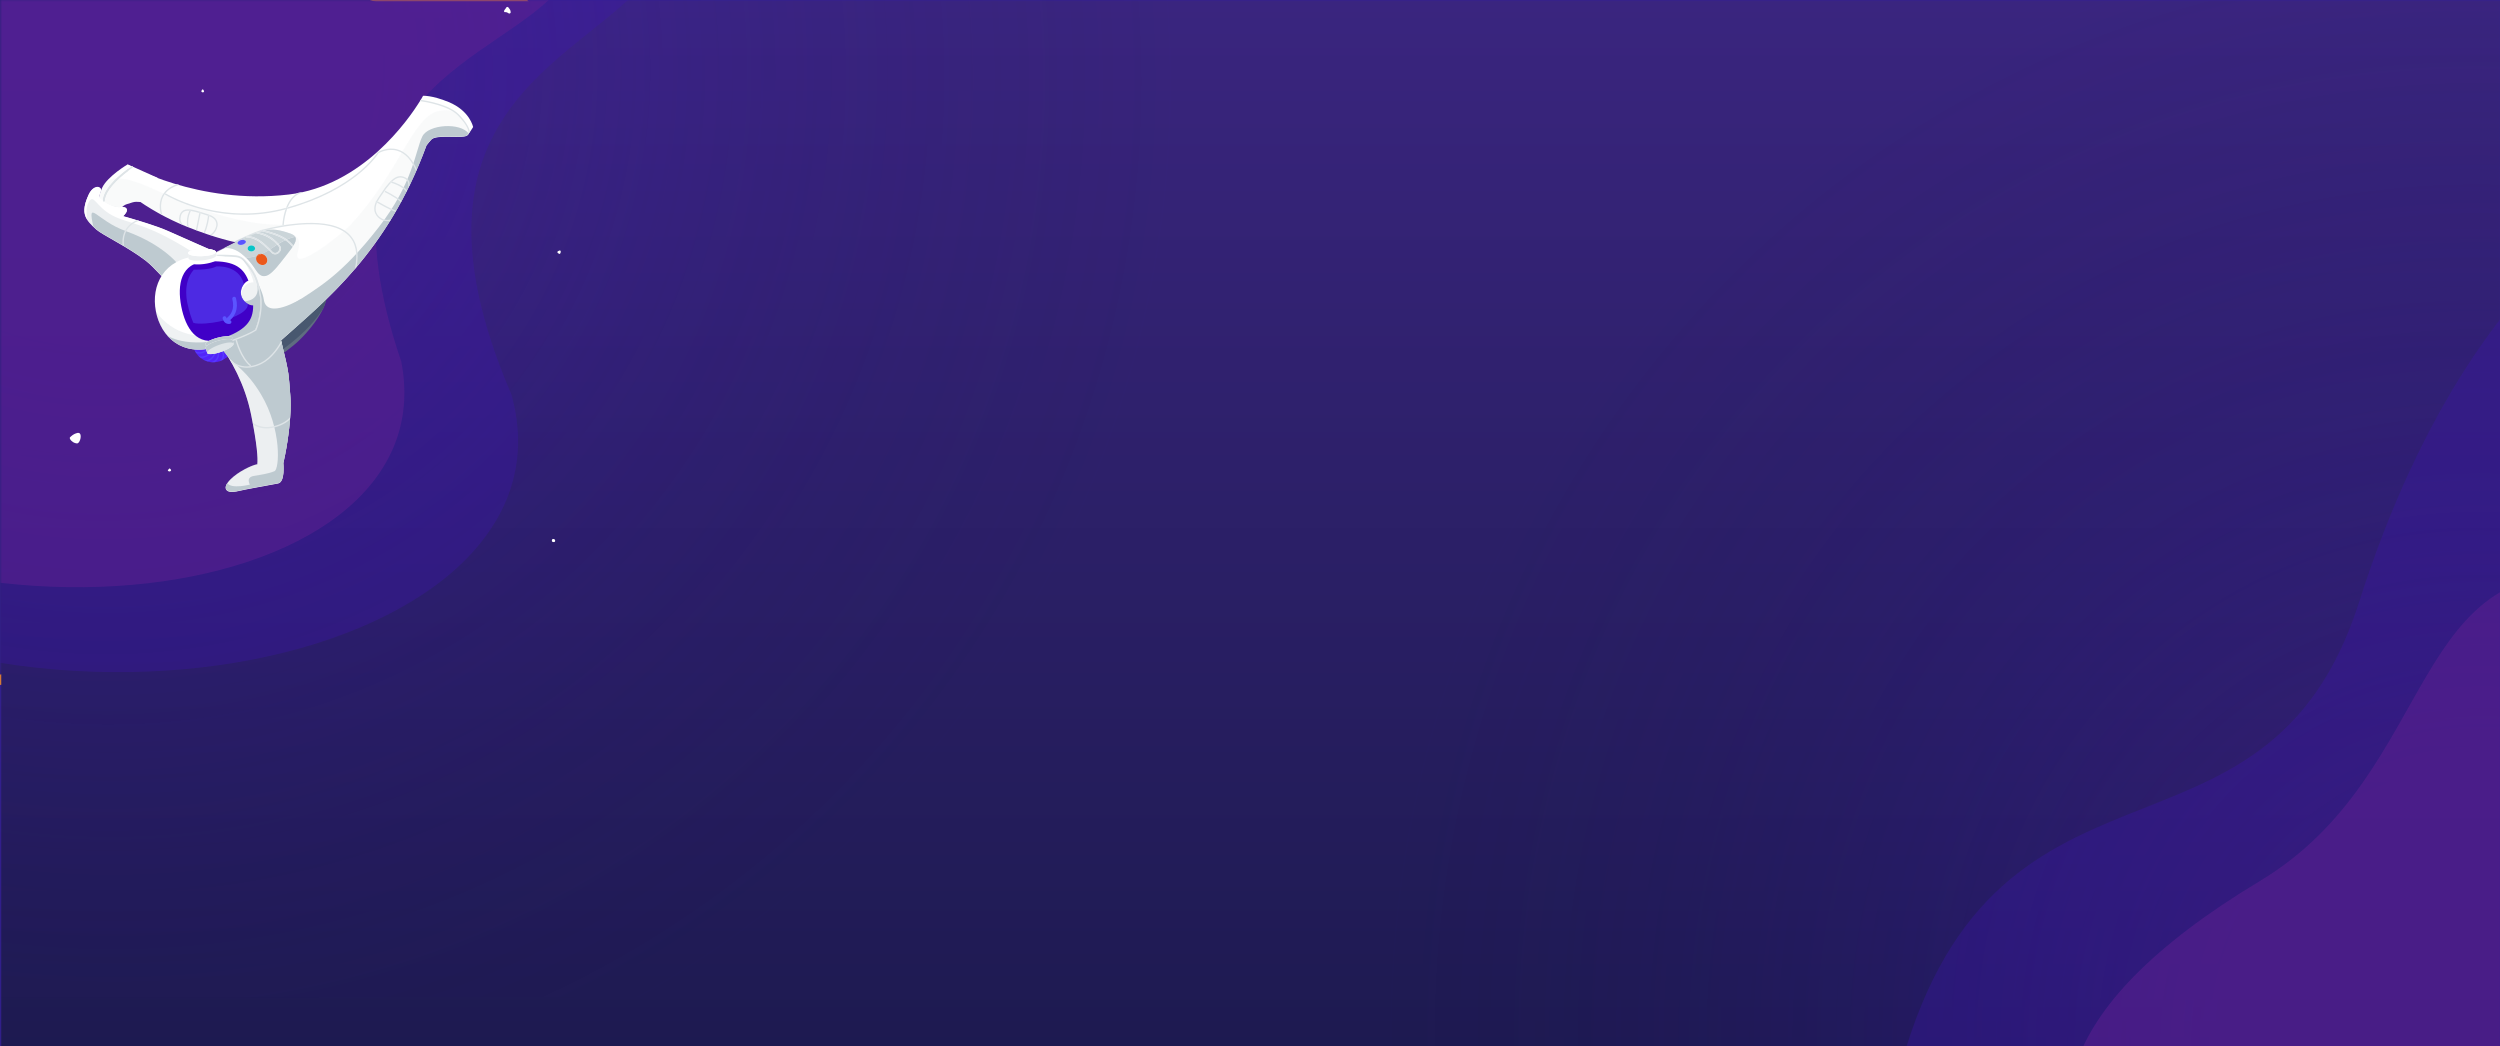 <svg width="1792" height="750" viewBox="0 0 1792 750" fill="none" xmlns="http://www.w3.org/2000/svg">
<rect x="0" y="0" width="1792" height="750" fill="#808080" stroke="none"/>
<g clip-path="url(#clip0_6278_168380)">
<rect width="1792" height="750" fill="#342092"/>
<path d="M-298.255 171.597C-326.821 337.051 -169.572 515.2 21.683 488.864C316.312 448.222 524.299 52.885 336.41 -29.548C114.209 -93.222 188.196 -227.338 165.289 -303.66C141.442 -383.125 9.384 -376.006 -50.358 -200.805C-110.099 -25.603 -269.601 5.665 -298.255 171.597Z" fill="#F68B2A"/>
<path d="M-302.35 191.565C-328.731 344.363 -183.51 508.884 -6.886 484.563C265.204 447.03 457.281 81.934 283.766 5.808C78.562 -52.996 146.889 -176.852 125.735 -247.335C103.712 -320.722 -18.244 -314.147 -73.415 -152.348C-128.587 9.451 -275.888 38.327 -302.35 191.565Z" fill="#30207D"/>
<mask id="mask0_6278_168380" style="mask-type:alpha" maskUnits="userSpaceOnUse" x="0" y="0" width="1793" height="757">
<path d="M1792.5 756.092L0.5 756.092L0.5 0.207L1792.5 0.208L1792.5 756.092Z" fill="url(#paint0_linear_6278_168380)"/>
</mask>
<g mask="url(#mask0_6278_168380)">
<path d="M1792.5 756.092L0.5 756.092L0.5 0.207L1792.5 0.207L1792.5 756.092Z" fill="url(#paint1_linear_6278_168380)"/>
<path opacity="0.5" d="M926.499 -15.651L-2.501 -15.651L-2.501 714.994L926.499 714.994L926.499 -15.651Z" fill="url(#paint2_radial_6278_168380)"/>
<path opacity="0.5" d="M993.001 767.652L1800 767.652L1800 0.207L993.001 0.207L993.001 767.652Z" fill="url(#paint3_radial_6278_168380)"/>
<path opacity="0.3" d="M1359.5 775.242C1314.2 955.82 1477.16 1197.25 1691.11 1184.14C2020.69 1163.86 2237.53 694.517 2082.41 637.193C1841.63 548.173 1986.56 259.56 1967.5 173.241C1947.66 83.366 1778.3 157.06 1691.11 431.242C1623.77 642.981 1425.47 512.238 1359.5 775.242Z" fill="#3D17AD"/>
<path d="M1619.88 631.519C1750.1 553.271 1724.48 390.248 1871.19 413.654C2034.75 439.75 2125.8 556.295 2087.35 727.79C2050.37 892.68 1900.99 948.066 1757.82 953.641C1607.42 959.553 1307.5 819.241 1619.88 631.519Z" fill="#612193" fill-opacity="0.5"/>
<path opacity="0.3" d="M-190.519 -81.546C-336.756 0.952 -375.324 235.424 -233.979 366.929C-16.182 569.469 421.598 480.592 366.642 282.913C275.456 70.515 426.139 43.02 470.777 -22.988C517.256 -91.713 428.233 -189.512 254.731 -125.001C81.229 -60.489 -43.857 -164.278 -190.519 -81.546Z" fill="#3D17AD"/>
<path opacity="0.5" d="M-191.454 -109.819C-329.63 -45.328 -380.924 164.29 -262.12 293.236C-79.049 491.84 323.561 441.93 287.602 259.097C219.864 60.406 358.225 46.031 403.253 -10.621C450.138 -69.606 376.357 -164.378 214.749 -118.078C53.141 -71.778 -52.877 -174.491 -191.454 -109.819Z" fill="#612193"/>
</g>
<path d="M99.403 180.109C99.403 180.211 99.403 180.21 99.403 180.21L99.809 180.92V180.92C100.107 181.218 100.35 181.406 100.738 181.566C101.057 181.697 101.392 181.732 101.736 181.732V181.732V181.732C101.871 181.732 102.006 181.723 102.138 181.692C102.69 181.561 103.476 181.227 103.843 180.589C103.943 180.414 103.968 180.209 103.968 180.008V180.008C103.968 179.534 103.702 178.972 103.42 178.57C103.38 178.514 103.346 178.454 103.305 178.398C103.269 178.349 103.227 178.307 103.185 178.27C103.041 178.143 102.886 178.013 102.75 177.877V177.877C102.548 177.675 102.243 177.269 101.939 177.269C101.782 177.269 101.625 177.323 101.482 177.417C101.2 177.603 101.062 177.943 100.823 178.182V178.182C100.722 178.283 100.62 178.385 100.62 178.486V178.486C100.62 178.587 100.489 178.641 100.42 178.714C100.327 178.813 100.233 178.862 100.14 178.9C99.99 178.961 99.863 179.064 99.761 179.191C99.585 179.411 99.403 179.639 99.403 180.109Z" fill="white"/>
<path d="M144.336 65.395C144.336 65.598 144.437 65.801 144.539 65.902C144.742 66.105 145.046 66.207 145.35 66.207C145.452 66.207 145.452 66.207 145.553 66.207V66.207C145.62 66.207 145.686 66.192 145.745 66.16C145.958 66.048 146.263 65.848 146.263 65.497V65.395C146.263 65.285 146.204 65.146 146.133 65.009C146.022 64.792 145.928 64.553 145.756 64.381V64.381L145.654 64.279C145.63 64.254 145.611 64.236 145.595 64.22C145.503 64.128 145.379 64.076 145.249 64.076V64.076H145.147V64.076C145.082 64.076 145.02 64.102 144.974 64.148L144.944 64.178C144.843 64.279 144.742 64.482 144.64 64.685C144.539 64.888 144.336 65.091 144.336 65.395Z" fill="white"/>
<path d="M50.207 314.697C50.209 314.702 50.211 314.701 50.211 314.707V314.707C50.211 314.737 50.248 314.74 50.268 314.763C50.307 314.806 50.312 314.825 50.312 314.881C50.313 314.898 50.318 314.915 50.327 314.929C50.53 315.231 50.827 315.625 51.124 315.922C51.834 316.632 52.848 317.342 54.065 317.646C54.288 317.72 54.511 317.74 54.734 317.785C54.898 317.818 55.025 317.849 55.191 317.849V317.849C55.294 317.849 55.435 317.841 55.532 317.81C56.42 317.524 57.138 316.307 57.541 314.881C57.593 314.697 57.615 314.506 57.674 314.325V314.325C57.722 314.178 57.733 314.02 57.759 313.868C57.918 312.931 57.897 312.014 57.615 311.357C57.539 311.128 57.404 310.898 57.256 310.756C57.168 310.671 57.065 310.6 56.956 310.546V310.546C56.847 310.492 56.75 310.413 56.635 310.373C56.261 310.244 55.823 310.255 55.384 310.343C54.877 310.444 54.37 310.647 53.862 310.85C53.558 310.952 53.254 311.154 53.051 311.256C52.848 311.357 52.645 311.459 52.544 311.56V311.56C52.371 311.733 52.13 311.821 51.927 311.956C51.559 312.201 51.251 312.468 50.984 312.721C50.736 312.957 50.448 313.155 50.229 313.419C49.945 313.762 49.911 314.174 50.207 314.697Z" fill="white"/>
<path d="M361.29 8.189C361.29 8.29 361.29 8.29 361.29 8.29L361.696 8.696V8.696C362.101 8.696 363.014 8.595 363.826 9.102C363.99 9.184 364.153 9.266 364.317 9.401C364.395 9.465 364.531 9.521 364.61 9.585V9.585C364.648 9.615 364.66 9.619 364.706 9.636C365.307 9.858 365.825 9.571 366.005 9.095C366.052 8.968 366.057 8.831 366.057 8.696V8.696C366.057 8.348 365.983 8.075 365.897 7.749C365.868 7.637 365.825 7.529 365.785 7.421C365.767 7.371 365.753 7.326 365.736 7.278C365.689 7.14 365.659 7.005 365.566 6.893V6.893C365.501 6.815 365.426 6.723 365.378 6.634C365.161 6.238 364.808 5.722 364.536 5.45C364.271 5.186 364.083 5.074 363.838 4.983C363.763 4.955 363.699 4.941 363.619 4.945V4.945C363.422 4.957 363.202 5.063 363.061 5.201C363.046 5.216 363.03 5.232 363.014 5.247V5.247C362.841 5.42 362.743 5.654 362.608 5.858C362.563 5.924 362.519 5.991 362.476 6.056C362.028 6.727 361.31 7.321 361.291 8.128C361.29 8.148 361.29 8.168 361.29 8.189Z" fill="white"/>
<path d="M397.908 387.332C397.907 387.328 397.906 387.32 397.906 387.316V387.316C397.906 387.279 397.862 387.226 397.851 387.191C397.801 387.043 397.783 386.909 397.712 386.829C397.706 386.822 397.701 386.816 397.696 386.809C397.542 386.586 397.276 386.474 396.983 386.39C396.789 386.334 396.587 386.312 396.385 386.312V386.312V386.312C396.317 386.312 396.249 386.318 396.187 386.344C395.875 386.469 395.699 386.79 395.6 387.128C395.581 387.192 395.573 387.259 395.573 387.327V387.327C395.573 387.497 395.573 387.738 395.633 387.931C395.655 388.002 395.668 388.082 395.711 388.143C395.721 388.159 395.734 388.173 395.748 388.186C395.817 388.247 395.914 388.276 395.979 388.341V388.341C395.991 388.353 396.005 388.364 396.02 388.373C396.237 388.515 396.531 388.544 396.79 388.544V388.544C396.892 388.544 396.993 388.544 396.993 388.544C396.993 388.544 396.993 388.544 396.993 388.544C397.095 388.544 397.095 388.544 397.196 388.544V388.544C397.263 388.544 397.329 388.529 397.388 388.498C397.448 388.468 397.507 388.438 397.561 388.408C397.732 388.313 397.842 388.145 397.893 387.956C397.949 387.748 397.976 387.54 397.908 387.332Z" fill="white"/>
<path d="M399.529 180.92C399.631 180.92 399.631 180.92 399.529 180.92C399.631 180.92 399.631 180.92 399.529 180.92C399.631 181.123 399.732 181.225 399.833 181.326C400.017 181.51 400.368 181.778 400.659 181.901C400.716 181.926 400.778 181.932 400.84 181.938C400.891 181.942 400.943 181.955 400.994 181.99C401.033 182.016 401.077 182.036 401.123 182.036V182.036C401.142 182.036 401.161 182.033 401.179 182.026C401.459 181.917 401.734 181.554 401.845 181.097C401.857 181.047 401.862 180.99 401.862 180.939V180.939C401.862 180.856 401.877 180.779 401.896 180.698C401.933 180.538 401.946 180.363 401.934 180.209C401.918 180.004 401.865 179.704 401.659 179.703V179.703C401.659 179.703 401.659 179.703 401.659 179.703V179.703C401.556 179.703 401.517 179.551 401.416 179.532C401.362 179.522 401.3 179.524 401.234 179.537C401.108 179.563 400.979 179.591 400.859 179.637C400.834 179.647 400.81 179.658 400.786 179.671C400.624 179.754 400.462 179.854 400.286 179.9C400.27 179.904 400.255 179.906 400.239 179.906C400.138 179.906 400.138 180.007 400.036 180.008C400.036 180.008 400.036 180.008 400.036 180.008C400.035 180.008 400.024 180.008 400.009 180.012C399.93 180.032 399.888 180.131 399.82 180.176C399.799 180.19 399.779 180.205 399.758 180.22C399.627 180.317 399.477 180.765 399.529 180.92V180.92Z" fill="white"/>
<path d="M120.298 337.12C120.298 337.323 120.399 337.424 120.501 337.526C120.644 337.669 120.736 337.761 120.921 337.839C121.107 337.917 121.313 337.931 121.515 337.931V337.931H121.616C121.896 337.931 122.434 337.674 122.597 337.317C122.625 337.255 122.631 337.187 122.631 337.12V337.12C122.631 336.937 122.594 336.754 122.521 336.615C122.432 336.447 122.258 336.341 122.124 336.207V336.207L122.022 336.105C121.921 336.004 121.819 335.801 121.616 335.801C121.414 335.801 121.312 335.903 121.211 336.004C121.141 336.074 121.119 336.096 121.112 336.135C121.105 336.181 121.091 336.225 121.059 336.258V336.258C121.026 336.29 121.013 336.339 120.985 336.375C120.983 336.378 120.981 336.38 120.979 336.382C120.944 336.419 120.887 336.432 120.844 336.461C120.764 336.515 120.683 336.532 120.602 336.613C120.501 336.714 120.298 336.815 120.298 337.12Z" fill="white"/>
</g>
<path d="M307.536 78.29C308.97 75.971 309.697 74.619 309.697 74.619L307.536 78.29Z" stroke="#DEE4E7" stroke-width="1.3" stroke-miterlimit="10"/>
<path d="M146.859 204.581C140.829 210.603 151.099 212.134 145.791 229.119C143.231 237.31 159.56 250.816 164.52 254.269C183.526 267.431 197.3 258.206 210.111 247.805C221.785 238.323 236.166 219.106 233.562 210.967C229.597 198.614 247.186 189.472 242.538 183.108C240.514 180.346 237.558 178.412 234.217 177.662C230.877 176.912 227.378 177.398 224.368 179.03L148.057 206.69C146.853 207.34 148.611 220.218 147.639 221.182L146.859 204.581Z" fill="#5F6D80"/>
<path d="M189.178 250.178C189.178 250.178 206.719 243.857 220.335 224.943C231.981 208.722 224.028 189.599 224.028 189.599L229.308 183.675C233.974 189.789 236.65 197.188 236.976 204.873C235.683 206.721 233.919 209.469 233.919 209.469C235.286 213.798 231.59 221.29 231.59 221.29C226.722 228.549 220.129 237.545 202.968 250.257C192.806 257.779 189.178 250.178 189.178 250.178Z" fill="#48586F"/>
<path d="M141.301 239.561C143.916 238.328 148.371 237.737 148.541 240.563C148.609 243.576 149.622 246.49 151.438 248.895C151.77 249.303 152.19 249.63 152.666 249.853C153.143 250.076 153.663 250.19 154.189 250.184C154.715 250.179 155.233 250.055 155.704 249.822C156.175 249.589 156.588 249.253 156.912 248.838C161.104 243.481 164.942 240.933 165.891 240.409C166.865 240.15 167.9 240.235 168.819 240.651C169.738 241.066 170.485 241.785 170.935 242.688C172.619 245.791 170.965 247.942 170.965 247.942L171.114 247.867C168.603 249.45 166.412 251.491 164.656 253.885C163.218 255.733 161.367 257.219 159.252 258.224C157.137 259.229 154.816 259.726 152.475 259.674C144.97 259.514 138.681 253.629 137.767 245.025C137.599 243.581 136.559 241.808 141.301 239.561Z" fill="#5324FA"/>
<path opacity="0.49" d="M169.516 245.897C169.284 245.197 168.967 244.527 168.574 243.903C167.476 242.234 166.098 241.325 164.599 241.248C164.087 241.618 163.457 242.096 162.747 242.691C165.361 241.412 167.079 243.483 167.702 244.459C168.876 246.284 169.238 248.654 168.596 249.725C169.104 249.294 169.55 248.944 169.951 248.688C169.99 247.739 169.842 246.79 169.516 245.897Z" fill="#5B55FF"/>
<path opacity="0.49" d="M165.358 246.455C164.846 245.77 164.176 245.219 163.404 244.852C162.632 244.484 161.782 244.31 160.928 244.346C160.542 244.723 160.152 245.116 159.744 245.544L159.756 245.604C160.61 245.306 161.538 245.291 162.402 245.562C163.266 245.833 164.019 246.375 164.551 247.107C166.04 248.958 166.365 251.459 165.725 252.537C166.184 252.014 166.628 251.533 167.059 251.108C167.05 250.369 166.925 249.635 166.688 248.934C166.394 248.036 165.943 247.197 165.358 246.455V246.455Z" fill="#5B55FF"/>
<path opacity="0.49" d="M162.802 249.37C162.351 248.642 161.734 248.03 161.002 247.585C160.27 247.139 159.443 246.873 158.588 246.807C158.264 247.18 157.957 247.566 157.593 247.977C159.098 247.517 160.759 248.278 161.951 249.953C162.671 250.923 163.051 252.104 163.033 253.312C163.015 254.521 162.6 255.689 161.851 256.638C162.584 256.085 163.263 255.466 163.881 254.788C164.156 253.591 164.093 252.342 163.701 251.178C163.486 250.537 163.184 249.928 162.802 249.37V249.37Z" fill="#5B55FF"/>
<path opacity="0.49" d="M160.281 252.588C160.039 251.747 159.621 250.967 159.053 250.3C158.486 249.633 157.783 249.095 156.991 248.722L156.891 248.85C156.671 249.13 156.409 249.375 156.113 249.574C157.376 249.635 158.886 251.31 159.416 253.298C159.751 254.372 159.707 255.528 159.291 256.573C158.875 257.618 158.112 258.487 157.13 259.036C158.019 258.771 158.881 258.421 159.703 257.99C160.177 257.266 160.487 256.446 160.609 255.589C160.732 254.731 160.665 253.858 160.413 253.029L160.281 252.588Z" fill="#5B55FF"/>
<path opacity="0.49" d="M156.852 252.043C156.583 251.222 156.091 250.493 155.43 249.938C155.115 250.069 154.782 250.148 154.442 250.175C154.466 250.302 154.491 250.43 154.515 250.557C155.146 251.053 155.62 251.721 155.879 252.481C156.138 253.241 156.171 254.059 155.974 254.837C155.775 256.063 155.182 257.191 154.284 258.049C153.386 258.907 152.232 259.449 150.998 259.592C151.466 259.642 151.94 259.683 152.424 259.691C152.926 259.701 153.429 259.685 153.929 259.643C154.726 259.121 155.408 258.442 155.934 257.648C156.46 256.853 156.819 255.96 156.989 255.023C157.193 254.034 157.146 253.009 156.852 252.043V252.043Z" fill="#5B55FF"/>
<path opacity="0.49" d="M154.057 250.194C153.807 250.189 153.558 250.156 153.316 250.096C154.257 252.285 153.006 254.918 151.429 256.456C150.032 257.796 147.812 258.86 145.737 257.805C146.702 258.347 147.725 258.776 148.788 259.084C150.067 258.766 151.235 258.104 152.165 257.169C153.809 255.579 155.128 252.941 154.58 250.49C154.416 250.377 154.244 250.278 154.065 250.193L154.057 250.194Z" fill="#5B55FF"/>
<path opacity="0.49" d="M152.383 249.731C152.024 249.518 151.708 249.242 151.449 248.916C151.373 250.297 150.888 251.624 150.056 252.729C149.224 253.834 148.082 254.666 146.775 255.12C144.868 255.828 142.952 255.683 142.103 254.782L142.011 254.869C142.566 255.486 143.174 256.053 143.828 256.564C144.951 256.657 146.081 256.493 147.131 256.085C148.508 255.614 149.728 254.771 150.655 253.65C151.582 252.528 152.18 251.172 152.383 249.731V249.731Z" fill="#5B55FF"/>
<path opacity="0.49" d="M145.647 249.168C146.561 248.788 147.369 248.191 148.001 247.43C148.633 246.668 149.07 245.764 149.275 244.796C149.076 244.164 148.918 243.52 148.804 242.867L148.287 242.966C148.651 245.227 147.497 247.189 145.209 248.219C143.12 249.195 140.052 249.279 138.108 247.251C138.222 247.843 138.4 248.407 138.583 248.955C139.657 249.554 140.86 249.887 142.089 249.924C143.319 249.961 144.539 249.701 145.647 249.168V249.168Z" fill="#5B55FF"/>
<path opacity="0.49" d="M147.061 252.322C148.773 251.372 150.09 249.844 150.778 248.011C150.422 247.467 150.11 246.896 149.844 246.303C150.258 247.847 148.808 250.091 146.541 251.435C145.564 252.012 142.249 253.643 139.51 251.232C139.836 251.886 140.204 252.519 140.612 253.126C141.678 253.489 142.812 253.605 143.929 253.466C145.046 253.326 146.117 252.936 147.061 252.322V252.322Z" fill="#5B55FF"/>
<path d="M112.869 127.427L91.509 117.824C91.509 117.824 77.252 126.195 73.252 134.538C69.253 142.881 69.939 152.32 69.939 152.32C69.939 152.32 74.761 155.745 78.066 157.705C81.372 159.665 85.175 148.159 90.492 146.47C99.105 143.744 94.268 144.735 110.926 145.265L112.869 127.427Z" fill="white"/>
<path d="M95.139 119.458C95.139 119.458 74.568 132.653 74.343 144.428" stroke="#DEE4E7" stroke-width="1.3" stroke-miterlimit="10"/>
<path d="M321.51 73.097C309.501 68.17 303.242 68.673 303.242 68.673C303.242 68.673 301.913 71.181 299.42 75.148L301.08 72.344C292.663 85.963 259.9 133.214 206.845 139.447C141.718 147.098 91.496 117.998 91.496 117.998L95.031 140.859C106.914 149.556 119.82 156.76 133.459 162.311C155.664 171.255 169.044 173.65 169.044 173.65L154.821 180.903C154.821 180.903 131.816 170.87 120.112 165.628C112.186 162.061 97.062 157.624 88.169 155.09C90.001 153.339 91.312 151.51 90.845 150.132C90.345 148.62 88.491 148.393 86.371 148.598C81.619 149.06 73.799 145.356 70.87 141.591C70.498 141.111 72.069 137.477 72.069 137.477C74.299 134.648 67.332 131.464 63.527 139.684C57.22 153.326 61.45 157.672 69.092 164.619C73.177 168.333 92.066 177.245 104.744 187.147C115.786 195.779 139.322 226.26 139.322 226.26C139.322 226.26 171.161 253.048 180.072 297.633C184.25 318.538 184.932 328.359 184.454 332.871L183.96 332.888C180.077 333.704 170.775 338.14 165.366 343.514C158.097 350.729 163.011 353.864 169.539 352.299C176.068 350.735 194.093 347.584 199.308 346.583C204.523 345.581 203.092 332.058 203.092 332.058C203.092 332.058 209.832 303.238 207.925 282.099C206.691 268.351 207.706 269.671 201.399 244.071C233.807 214.712 276.905 181.753 305.678 104.339C306.777 102.832 307.967 101.392 309.24 100.027C313.133 96.025 332.873 99.902 335.217 96.857C336.635 95.009 337.942 93.079 339.134 91.078C339.134 91.078 336.92 79.43 321.51 73.097Z" fill="white"/>
<path opacity="0.3" d="M210.772 168.837C186.171 185.285 172.673 181.545 172.673 181.545L175.008 183.428C178.221 186.436 181.022 189.855 183.339 193.598C189.534 203.285 195.552 195.339 204.148 184.311C212.214 173.96 215.641 169.961 207.385 167.102" fill="#BECAD0"/>
<path opacity="0.3" d="M139.367 226.049C139.367 226.049 171.207 252.844 180.117 297.422C184.296 318.334 184.984 328.147 184.499 332.66L184.014 332.684C180.129 333.492 170.821 337.936 165.412 343.31C158.149 350.516 163.055 353.653 169.591 352.087C176.127 350.521 194.145 347.372 199.36 346.37C204.575 345.369 203.142 331.838 203.142 331.838C203.142 331.838 209.883 303.018 207.977 281.887C206.736 268.14 207.757 269.452 201.452 243.859L139.367 226.049Z" fill="#BECAD0"/>
<path opacity="0.3" d="M120.169 165.438C112.235 161.873 97.119 157.434 88.218 154.901C90.05 153.151 91.363 151.329 90.903 149.949C90.396 148.438 88.549 148.21 86.42 148.409C81.669 148.871 73.849 145.168 70.919 141.403C70.549 140.93 72.126 137.287 72.126 137.287C74.354 134.45 67.382 131.275 63.582 139.487C57.275 153.128 61.499 157.484 69.148 164.421C73.233 168.135 92.121 177.047 104.799 186.95C115.849 195.58 139.378 226.062 139.378 226.062L154.82 180.739C154.82 180.739 131.834 170.679 120.169 165.438Z" fill="#BECAD0"/>
<path d="M90.225 165.672C68.973 158.053 62.519 141.92 66.841 162.284C67.565 162.977 68.336 163.676 69.137 164.407C73.222 168.121 92.111 177.033 104.788 186.936C108.187 189.585 112.752 194.303 117.46 199.56C124.259 194.991 129.35 191.527 129.35 191.527C129.35 191.527 119.101 176.022 90.225 165.672Z" fill="#BECAD0"/>
<path d="M120.168 165.438C112.235 161.873 97.119 157.434 88.218 154.901C90.05 153.151 91.363 151.329 90.903 149.949C90.396 148.438 88.549 148.21 86.42 148.409C81.669 148.871 75.888 145.716 70.919 141.403L72.125 137.287C73.756 133.64 67.382 131.275 63.582 139.486C59.656 148.01 59.813 152.874 62.337 157.035C62.107 152.76 61.441 148.809 63.561 144.999C67.268 138.328 68.446 148.023 80.547 154.44C92.648 160.856 103.897 158.952 138.621 181.1C138.621 181.1 148.965 184.878 153.705 184.077L154.853 180.748C154.853 180.748 131.834 170.679 120.168 165.438Z" fill="white"/>
<g opacity="0.3">
<path opacity="0.3" d="M169.591 352.087C176.12 350.522 194.145 347.372 199.36 346.37C204.575 345.369 203.142 331.838 203.142 331.838C203.142 331.838 209.875 303.019 207.977 281.886C206.736 268.14 207.757 269.451 201.451 243.859C233.883 214.502 276.945 181.558 305.732 104.134C306.835 102.632 308.025 101.195 309.294 99.83C313.186 95.82 332.935 99.703 335.278 96.65C337.62 93.598 334.163 89.631 333.154 87.735C329.221 81.296 324.59 77.811 315.138 79.363C295.945 82.504 287.293 122.002 251.848 160.428C243.521 169.455 209.216 195.73 213.333 181.125C215.179 174.556 214.736 169.979 210.782 168.812C212.659 171.947 214.857 172.31 192.088 197.162C187.021 202.695 178.88 185.387 173.381 185.154C166.213 180.393 165.617 199.542 165.617 199.542L139.602 223.836L140.576 227.129C145.921 232.023 159.575 233.014 169.435 266.314C169.303 265.625 167.535 251.242 167.388 250.392C162.218 221.085 194.674 264.233 197.685 285.378C201.803 314.304 200.264 336.229 196.773 337.754C192.828 339.459 185.614 340.572 181.99 341.16C175.892 342.136 179.141 347.363 179.141 347.363C179.141 347.363 166.002 350.756 162.893 346.334C159.665 351.375 164.058 353.413 169.591 352.087Z" fill="#BECAD0"/>
</g>
<path d="M156.605 248.493C163.544 258.41 153.313 242.801 162.479 254.606C167.847 261.523 176.782 265.409 187.153 282.801C202.074 307.905 200.278 336.218 196.773 337.754C192.828 339.459 185.614 340.573 181.99 341.16C175.893 342.137 179.141 347.363 179.141 347.363C179.141 347.363 166.003 350.756 162.893 346.334C159.696 351.369 164.058 353.414 169.591 352.087C176.12 350.522 194.145 347.372 199.36 346.37C204.575 345.369 203.142 331.838 203.142 331.838C203.142 331.838 209.876 303.019 207.977 281.886C206.736 268.14 207.757 269.452 201.452 243.859L169.324 236.161L156.605 248.493Z" fill="#BECAD0"/>
<path d="M216.147 214.023C216.147 214.023 191.119 229.66 189.081 214.676C187.863 205.626 175.301 185.197 173.825 187.827L162.242 253.618C162.242 253.618 176.737 272.091 198.25 255.024C196.03 243.501 216.147 214.023 216.147 214.023Z" fill="#BECAD0"/>
<path d="M201.439 243.877C228.946 219.622 278.49 180.585 305.719 104.152C306.823 102.65 308.013 101.213 309.282 99.848C313.174 95.837 332.923 99.721 335.266 96.668C335.49 96.371 335.738 96.092 336.007 95.835C330.218 87.576 307.013 89.041 302.722 97.806C297.837 107.771 296.195 131.138 271.419 162.94C244.413 197.649 228.328 206.09 208.252 219.074C194.998 227.649 187.586 236.872 193.726 249.911C200.182 263.665 201.455 270.133 204.311 285.007C206.855 298.254 205.556 318.594 204.056 327.576C205.83 318.767 209.433 298.085 207.98 281.901C206.742 268.17 207.76 269.466 201.439 243.877Z" fill="#BECAD0"/>
<path d="M301.095 72.138C302.53 69.819 303.257 68.468 303.257 68.468L301.095 72.138Z" fill="white"/>
<path fill-rule="evenodd" clip-rule="evenodd" d="M166.81 243.985C166.81 243.985 176.998 240.397 182.819 236.684C186.438 227.9 187.49 218.269 185.852 208.91L166.81 243.985Z" fill="white"/>
<path fill-rule="evenodd" clip-rule="evenodd" d="M155.155 183.293C155.155 183.293 165.947 182.852 172.729 184.145C179.345 190.964 183.89 199.52 185.835 208.82L155.155 183.293Z" fill="white"/>
<path d="M155.155 183.293C159.862 183.137 164.573 183.27 169.263 183.692C171.553 183.925 173.663 185.041 175.144 186.804C179.097 191.53 183.601 196.134 185.875 207.973" stroke="#DEE4E7" stroke-width="1.3" stroke-miterlimit="10"/>
<path fill-rule="evenodd" clip-rule="evenodd" d="M185.844 208.865C189.499 227.897 179.997 240.924 154.645 248.683C130.854 255.955 115.297 241.695 111.725 223.098C108.154 204.501 117.318 185.509 142.087 183.449C168.531 181.253 182.161 189.846 185.814 208.871" fill="white"/>
<g opacity="0.5">
<path opacity="0.5" d="M181.763 202.385C173.72 202.375 172.791 211.372 172.791 211.372C172.791 211.372 175.764 236.439 154.568 240.035C124.836 245.053 111.725 223.098 111.725 223.098C115.296 241.696 130.843 255.942 154.614 248.689C158.803 247.446 162.886 245.872 166.825 243.982C167.167 243.862 177.103 240.338 182.82 236.692C185.7 229.685 186.974 222.121 186.548 214.557C186.49 213.488 186.382 212.398 186.23 211.285L186.174 210.992L186.045 210.318C185.954 209.846 185.865 209.382 185.773 208.902C185.682 208.43 185.593 207.965 185.502 207.493L185.373 206.819L185.317 206.527C185.045 205.437 184.742 204.384 184.4 203.37C181.993 196.186 178.008 189.632 172.738 184.19C180.288 194.215 181.763 202.385 181.763 202.385Z" fill="#BECAD0"/>
</g>
<path d="M183.848 201.79C188.11 215.896 175.445 215.927 175.445 215.927C175.445 215.927 176.578 240.68 155.38 244.261C125.646 249.272 116.274 236.799 120.998 241.696C128.524 249.488 140.025 253.145 154.616 248.657C158.803 247.425 162.885 245.861 166.825 243.982C167.167 243.862 177.103 240.338 182.82 236.692C185.7 229.684 186.974 222.121 186.548 214.556C186.49 213.488 186.382 212.397 186.23 211.285L186.174 210.992L186.045 210.318C185.954 209.846 185.865 209.381 185.773 208.902C185.682 208.43 185.593 207.965 185.502 207.493L185.373 206.819L185.317 206.527C185.045 205.437 184.742 204.384 184.4 203.37C181.437 194.453 183.848 201.79 183.848 201.79Z" fill="#BECAD0"/>
<path d="M129.925 219.603C132.932 235.263 141.225 248.75 158.205 242.988C175.9 236.987 181.604 230.197 181.457 218.914C178.372 219.032 173.679 215.994 172.791 211.371C171.904 206.748 175.132 202.197 178.049 201.163C174.006 190.628 166.192 186.433 147.533 187.414C129.626 188.351 126.919 203.951 129.925 219.603Z" fill="#4000C7"/>
<path d="M157.445 247.082C162.814 245.696 166.874 243.441 166.514 242.045C166.154 240.65 161.509 240.643 156.14 242.029C150.771 243.416 146.71 245.671 147.07 247.067C147.431 248.462 152.075 248.469 157.445 247.082Z" fill="white"/>
<path d="M157.445 247.082C162.814 245.696 166.874 243.441 166.514 242.045C166.154 240.65 161.509 240.643 156.14 242.029C150.771 243.416 146.71 245.671 147.07 247.067C147.431 248.462 152.075 248.469 157.445 247.082Z" fill="#BECAD0"/>
<path fill-rule="evenodd" clip-rule="evenodd" d="M135.045 185.135L134.745 181.308C134.849 179.866 139.423 178.561 144.962 178.398C150.502 178.236 154.914 179.284 154.81 180.726L155.099 183.001C155.211 184.432 150.808 186.062 145.273 186.651C139.738 187.24 135.157 186.566 135.045 185.135Z" fill="white"/>
<path d="M155.796 185.376C155.612 183.946 151.004 183.363 145.504 184.072C140.005 184.782 135.696 186.516 135.88 187.945C136.064 189.374 140.672 189.958 146.172 189.248C151.672 188.539 155.981 186.805 155.796 185.376Z" fill="white"/>
<path opacity="0.3" fill-rule="evenodd" clip-rule="evenodd" d="M135.045 185.135L134.745 181.308C134.849 179.866 139.423 178.561 144.962 178.398C150.502 178.236 154.914 179.284 154.81 180.726L155.099 183.001C155.211 184.432 150.808 186.062 145.273 186.651C139.738 187.24 135.157 186.566 135.045 185.135Z" fill="#BECAD0"/>
<path d="M154.815 180.654C154.763 179.213 150.228 178.209 144.686 178.41C139.145 178.612 134.695 179.942 134.747 181.383C134.799 182.823 139.334 183.827 144.876 183.626C150.418 183.424 154.868 182.094 154.815 180.654Z" fill="white"/>
<path d="M154.815 180.654C154.763 179.213 150.228 178.209 144.686 178.41C139.145 178.612 134.695 179.942 134.747 181.383C134.799 182.823 139.334 183.827 144.876 183.626C150.418 183.424 154.868 182.094 154.815 180.654Z" fill="white"/>
<path fill-rule="evenodd" clip-rule="evenodd" d="M147.391 249.424L148.53 253.089C149.161 254.398 153.892 253.909 159.098 252.008C164.303 250.107 168.015 247.506 167.383 246.198L166.809 243.978C166.382 242.607 161.687 242.716 156.328 244.219C150.968 245.722 146.964 248.053 147.391 249.424Z" fill="white"/>
<path fill-rule="evenodd" clip-rule="evenodd" d="M147.391 249.424L148.53 253.089C149.161 254.398 153.892 253.909 159.098 252.008C164.303 250.107 168.015 247.506 167.383 246.198L166.809 243.978C166.382 242.607 161.687 242.716 156.328 244.219C150.968 245.722 146.964 248.053 147.391 249.424Z" fill="#BECAD0"/>
<path opacity="0.5" d="M158.842 252.093C164.064 250.227 167.904 247.614 167.42 246.257C166.935 244.9 162.308 245.312 157.086 247.178C151.864 249.044 148.024 251.656 148.509 253.013C148.994 254.371 153.62 253.958 158.842 252.093Z" fill="white"/>
<path opacity="0.5" d="M172.791 211.371C172.791 211.371 172.113 206.467 174.833 203.676C171.218 189.423 155.025 190.994 155.025 190.994C155.025 190.994 151.447 193.476 138.929 193.308C130.188 203.051 134.56 218.418 134.642 218.682C135.536 223.025 136.848 227.272 138.561 231.362C141.925 232.697 151.791 231.68 157.042 230.501C168.793 227.856 178.535 222.675 177.562 217.727C176.379 217.044 175.347 216.129 174.527 215.036C173.707 213.944 173.117 212.698 172.791 211.371V211.371Z" fill="#5B55FF"/>
<g opacity="0.3">
<path opacity="0.3" d="M106.373 133.817C90.952 127.386 80.14 125.259 74.913 131.818C72.294 135.094 71.891 138.536 70.926 141.401C72.635 142.572 75.405 145.024 77.37 146.193C79.807 147.636 84.484 148.929 88.064 148.358C89.353 148.149 89.108 146.914 90.506 146.467C96.559 144.528 95.973 144.469 100.872 144.779C111.131 151.641 122.052 157.457 133.472 162.137C155.677 171.081 169.057 173.476 169.057 173.476C169.057 173.476 186.162 164.201 211.712 160.623C167.421 164.956 117.536 138.464 106.373 133.817Z" fill="#BECAD0"/>
</g>
<path d="M187.115 259.951C184.748 261.163 182.205 261.995 179.579 262.416L179.41 262.628L179.224 262.469C176.588 262.846 173.901 262.599 171.379 261.747C168.857 260.896 166.569 259.464 164.702 257.566C165.155 258.349 165.618 259.138 166.068 259.945C168.126 261.508 170.496 262.61 173.018 263.175C175.539 263.741 178.153 263.757 180.681 263.222C183.066 262.742 185.374 261.941 187.543 260.84C194.978 257.16 200.052 249.115 201.919 245.851C201.829 245.379 201.683 244.902 201.567 244.419C200.439 246.555 195.082 256.005 187.115 259.951Z" fill="#DEE4E7"/>
<path d="M169.731 243.378L169.74 243.423C173.421 242.04 179.613 239.53 183.592 236.987L183.717 236.908L183.776 236.773C186.703 229.683 187.989 222.023 187.538 214.367C187.519 214.269 186.365 204.414 182.492 196.185L181.596 196.613C185.406 204.684 186.561 214.376 186.573 214.443C187.015 221.876 185.788 229.313 182.984 236.21C177.699 239.556 168.539 242.83 166.747 243.454L166.702 243.462L167.074 244.385C167.423 244.264 168.041 244.044 168.853 243.741C168.839 243.666 168.827 243.606 168.823 243.583L169.731 243.378Z" fill="#DEE4E7"/>
<path d="M250.339 167.858C236.378 154.185 201.66 161.155 187.432 164.781C183.711 166.017 180.06 167.457 176.498 169.095C176.911 169.101 177.327 169.122 177.729 169.154L178.658 168.812C179.651 168.443 180.64 168.09 181.623 167.746C182.35 167.489 183.078 167.233 183.809 166.992L183.861 166.252C184.371 166.296 184.878 166.37 185.379 166.473C186.257 166.149 186.979 165.901 187.495 165.756L187.435 165.767L187.627 164.744C187.748 164.767 188.555 164.923 189.784 165.215C204.94 161.528 236.654 155.865 249.62 168.564C255.065 173.897 256.648 182.022 254.34 192.697L255.658 191.147C257.52 180.977 255.736 173.146 250.339 167.858Z" fill="#DEE4E7"/>
<path d="M167.921 173.228L168.558 172.943C169.417 172.56 170.32 172.169 171.254 171.772C172.188 171.375 173.153 170.98 174.135 170.59L176.359 169.712L176.359 169.184C173.45 170.465 170.375 171.887 167.597 173.197L167.864 173.255L167.921 173.228Z" fill="#DEE4E7"/>
<path d="M154.859 180.701L155 180.946L160.572 177.879L160.436 177.858L154.859 180.701Z" fill="#DEE4E7"/>
<path d="M204.632 150.088L204.434 150.639C203.334 154.12 202.653 157.719 202.407 161.361L203.394 161.405C203.683 157.435 204.499 153.521 205.821 149.767L205.551 149.819L204.632 150.088Z" fill="#DEE4E7"/>
<path d="M205.035 148.954L205.274 148.908L206.261 148.626C208.148 144.006 211.249 139.603 216.354 138.273L216.248 137.719C215.394 137.883 214.539 138.047 213.678 138.213C209.983 140.049 207.04 143.698 205.035 148.954Z" fill="#DEE4E7"/>
<path d="M272.074 142.071C272.919 140.891 273.74 139.661 274.54 138.49C275.955 136.216 277.552 134.062 279.317 132.049L280.323 131.016C279.83 130.878 279.509 130.823 279.507 130.816L279.612 130.306C279.247 130.671 278.892 131.05 278.55 131.411C276.758 133.454 275.135 135.639 273.698 137.944C272.908 139.13 272.093 140.35 271.276 141.517C270.738 142.262 270.255 143.046 269.831 143.861L270.705 144.369C271.106 143.572 271.564 142.804 272.074 142.071V142.071Z" fill="#DEE4E7"/>
<path d="M272.893 156.131C271.98 155.559 271.194 154.806 270.582 153.919C269.971 153.031 269.548 152.028 269.339 150.971C269.088 149.008 269.416 147.015 270.28 145.235L269.406 144.727C268.424 146.714 268.058 148.949 268.354 151.145C268.89 153.516 270.313 155.593 272.332 156.949C274.35 158.305 276.811 158.838 279.21 158.437L279.509 158.38C279.764 157.966 280.02 157.559 280.267 157.147C279.048 157.588 277.739 157.726 276.455 157.549C275.17 157.372 273.948 156.885 272.893 156.131V156.131Z" fill="#DEE4E7"/>
<path d="M293.475 130.728C293.279 129.962 292.918 129.248 292.418 128.636C291.918 128.024 291.291 127.528 290.58 127.182V127.182C286.025 124.863 282.725 127.222 280.02 129.886C280.265 129.947 280.649 130.045 281.136 130.192C282.415 128.813 284.061 127.826 285.88 127.346C287.34 127.097 288.841 127.357 290.132 128.084C290.72 128.363 291.238 128.769 291.651 129.273C292.063 129.777 292.359 130.366 292.517 130.998C292.798 132.28 292.788 133.61 292.487 134.888C292.89 134.033 293.296 133.233 293.703 132.401C293.687 131.837 293.611 131.276 293.475 130.728V130.728Z" fill="#DEE4E7"/>
<path d="M270.258 145.24C272.78 146.721 279.306 150.44 283.429 151.808L283.937 150.934C279.95 149.671 273.17 145.799 270.685 144.35C270.537 144.627 270.392 144.927 270.258 145.24Z" fill="#DEE4E7"/>
<path d="M269.746 143.784L269.238 144.658L269.404 144.759C269.541 144.442 269.685 144.143 269.838 143.86L269.746 143.784Z" fill="#DEE4E7"/>
<path d="M270.684 144.342L269.809 143.834C269.656 144.117 269.512 144.417 269.376 144.733L270.25 145.241C270.392 144.926 270.536 144.627 270.684 144.342Z" fill="#DEE4E7"/>
<path d="M276.163 136.748L275.715 137.611C275.8 137.649 283.436 141.404 287.369 144.852L287.854 143.981C283.726 140.486 276.452 136.879 276.163 136.748Z" fill="#DEE4E7"/>
<path d="M279.726 129.849L279.628 130.31L280.026 129.915L279.726 129.849Z" fill="#DEE4E7"/>
<path d="M281.12 130.195C280.837 130.459 280.568 130.72 280.303 130.996C282.371 131.57 287.983 133.406 291.252 137.362C291.415 137.036 291.57 136.711 291.734 136.392C288.532 132.741 283.587 130.902 281.12 130.195Z" fill="#DEE4E7"/>
<path d="M280.318 130.994C280.584 130.717 280.852 130.456 281.136 130.192C280.649 130.045 280.265 129.947 280.02 129.886L279.622 130.281L279.518 130.79C279.518 130.79 279.826 130.855 280.318 130.994Z" fill="#DEE4E7"/>
<path d="M285.252 107.205C277.664 104.832 271.021 108.873 270.744 109.051L271.004 109.475L271.432 109.719L271.361 109.834C272.18 109.366 278.288 106.056 284.968 108.153C290.375 109.849 294.784 114.565 298.079 122.176L298.524 121.982C298.615 121.77 298.708 121.565 298.792 121.355C295.391 113.719 290.84 108.952 285.252 107.205Z" fill="#DEE4E7"/>
<path d="M116.231 140.323C113.333 145.867 114.734 151.743 115.255 153.485L115.888 153.829L116.353 153.662C116.339 153.587 113.939 146.838 117.118 140.774C117.378 140.276 117.67 139.794 117.991 139.332C117.554 139.082 117.297 138.914 117.27 138.896L117.809 138.062C117.809 138.062 118.111 138.26 118.609 138.545C120.807 135.831 124.123 133.804 128.522 132.516L126.795 132.017C121.762 133.768 118.202 136.549 116.231 140.323Z" fill="#DEE4E7"/>
<path d="M99.784 158.289L98.142 157.828C94.675 159.193 86.83 163.652 87.829 175.774C88.179 175.978 88.523 176.192 88.881 176.395C87.372 162.025 98.162 158.702 99.784 158.289Z" fill="#DEE4E7"/>
<path d="M301.095 72.138L300.911 72.438L301.095 72.138Z" fill="#DEE4E7"/>
<path d="M328.964 82.06C322.171 75.005 306.295 72.235 301.531 71.541C301.363 71.838 301.174 72.146 300.98 72.471C305.054 73.056 321.532 75.804 328.254 82.772C334.339 89.054 336.099 93.362 335.729 95.321C335.709 95.521 335.638 95.712 335.522 95.877C335.407 96.042 335.252 96.175 335.071 96.263L335.274 96.713C335.815 96.011 336.313 95.325 336.765 94.687C336.662 91.723 333.862 87.133 328.964 82.06Z" fill="#DEE4E7"/>
<path d="M73.85 144.445L74.84 144.464C75.05 133.058 95.197 119.998 95.405 119.865L95.139 119.45L94.602 119.203C91.035 121.602 87.65 124.262 84.476 127.161C77.523 133.593 73.947 139.407 73.85 144.445Z" fill="#DEE4E7"/>
<path d="M181.194 302.949C181.285 303.421 181.376 303.893 181.465 304.357C184.029 306.017 188.647 307.974 195.128 306.729C201.871 305.434 205.894 302.51 207.87 300.623C207.911 300.11 207.944 299.591 207.972 299.05C206.55 300.628 202.542 304.272 194.936 305.733C188.055 307.077 183.352 304.516 181.194 302.949Z" fill="#DEE4E7"/>
<path d="M132.22 161.562C132.06 161.499 128.32 159.903 129.676 154.825C129.798 154.174 130.057 153.555 130.436 153.011C130.815 152.467 131.305 152.009 131.874 151.668C133.078 151.116 134.415 150.919 135.727 151.099C135.811 150.928 135.868 150.824 135.886 150.797L136.582 151.184C138.711 151.515 140.812 152.01 142.865 152.666L142.933 152.334L143.904 152.536L143.814 152.957C145.136 153.366 146.515 153.806 147.952 154.276L149.037 154.627C149.069 154.388 149.08 154.246 149.079 154.238L150.066 154.32C150.074 154.365 150.043 154.605 150.001 154.954C154.549 156.629 155.259 159.476 155.017 161.613C154.797 163.006 154.276 164.334 153.488 165.504C152.701 166.674 151.667 167.657 150.459 168.385L151.686 168.786C152.833 167.953 153.806 166.902 154.547 165.694C155.288 164.485 155.783 163.142 156.005 161.742C156.249 159.613 155.748 155.754 149.728 153.818L148.258 153.323C140.414 150.79 134.735 148.928 131.387 150.791C130.699 151.193 130.104 151.738 129.642 152.388C129.18 153.037 128.862 153.778 128.708 154.561C127.97 157.313 128.581 159.2 129.45 160.447C130.357 160.84 131.269 161.224 132.19 161.607L132.22 161.562Z" fill="#DEE4E7"/>
<path d="M136.779 151.278L136.612 151.178C136.318 151.141 136.032 151.111 135.757 151.094C134.115 154.622 133.567 158.562 134.184 162.404L135.229 162.825C134.491 158.91 135.035 154.861 136.779 151.278Z" fill="#DEE4E7"/>
<path d="M135.908 150.793C135.908 150.793 135.832 150.924 135.749 151.095C136.024 151.112 136.309 151.143 136.604 151.18L135.908 150.793Z" fill="#DEE4E7"/>
<path d="M142.864 152.666L140.392 164.794L141.33 165.15L143.806 152.92L142.864 152.666Z" fill="#DEE4E7"/>
<path d="M143.904 152.536L142.933 152.334L142.865 152.666L143.814 152.957L143.904 152.536Z" fill="#DEE4E7"/>
<path d="M149.425 154.747L149.045 154.625C148.883 156.21 148.151 162.108 145.87 166.819L146.812 167.151C149.02 162.469 149.801 156.826 150.009 154.953L149.425 154.747Z" fill="#DEE4E7"/>
<path d="M150.008 154.953C150.05 154.603 150.067 154.367 150.073 154.319L149.086 154.237C149.086 154.237 149.076 154.386 149.044 154.625L149.425 154.747L150.008 154.953Z" fill="#DEE4E7"/>
<path d="M271.353 109.835L271.255 109.893L270.997 109.476L270.568 109.224C270.414 109.479 255.069 134.879 206.259 148.61C206.1 148.998 205.949 149.385 205.805 149.77C253.938 136.432 270.177 111.723 271.353 109.835Z" fill="#DEE4E7"/>
<path d="M118.609 138.546C118.396 138.812 118.18 139.063 117.983 139.334C123.051 142.339 155.062 159.91 196.587 151.936C199.225 151.43 201.911 150.813 204.623 150.09C204.751 149.7 204.888 149.324 205.027 148.956C160.066 161.249 124.329 141.914 118.609 138.546Z" fill="#DEE4E7"/>
<path d="M205.035 148.955C204.896 149.323 204.759 149.699 204.631 150.089L205.54 149.844L205.81 149.793C205.953 149.408 206.105 149.021 206.263 148.633L205.276 148.916L205.035 148.955Z" fill="#DEE4E7"/>
<path d="M271.352 109.835L271.424 109.721L270.996 109.477L271.255 109.893L271.352 109.835Z" fill="#DEE4E7"/>
<path d="M117.809 138.062L117.27 138.896C117.27 138.896 117.554 139.082 117.991 139.332C118.18 139.063 118.396 138.812 118.616 138.544C118.111 138.26 117.837 138.088 117.809 138.062Z" fill="#DEE4E7"/>
<path d="M180.039 261.854C173.13 256.259 169.956 244.266 169.74 243.422L168.805 243.773C169.199 245.298 172.323 256.709 179.224 262.469L179.577 262.401L180.039 261.854Z" fill="#DEE4E7"/>
<path d="M179.579 262.416L179.227 262.484L179.412 262.642L179.579 262.416Z" fill="#DEE4E7"/>
<path d="M169.731 243.377L168.767 243.617C168.767 243.617 168.783 243.699 168.797 243.774L169.732 243.424L169.731 243.377Z" fill="#DEE4E7"/>
<path d="M211.308 174.336C211.011 174.92 210.685 175.489 210.329 176.039C210.685 175.489 211.011 174.92 211.308 174.336V174.336Z" fill="#BECAD0"/>
<path d="M175.251 183.684C175.637 184.037 176.019 184.406 176.404 184.791L176.355 184.738C175.989 184.373 175.619 184.025 175.251 183.684Z" fill="#BECAD0"/>
<path d="M182.146 191.831C182.553 192.413 182.946 193.005 183.345 193.628C183.779 194.312 184.265 194.962 184.798 195.571C184.265 194.962 183.779 194.312 183.345 193.628C182.946 193.005 182.553 192.413 182.146 191.831Z" fill="#BECAD0"/>
<path d="M198.167 191.799C200.039 189.653 202.027 187.096 204.177 184.337L205.156 183.084L204.177 184.337C202.004 187.1 200.017 189.657 198.167 191.799Z" fill="#BECAD0"/>
<path d="M212.116 171.384C212.12 170.978 212.042 170.575 211.889 170.2C212.042 170.575 212.12 170.978 212.116 171.384Z" fill="#BECAD0"/>
<path d="M208.973 178.039C209.353 177.508 209.705 176.998 210.025 176.517C209.699 177.007 209.36 177.546 208.973 178.039Z" fill="#BECAD0"/>
<path d="M211.169 169.204C211.28 169.317 211.383 169.437 211.479 169.564C211.383 169.437 211.28 169.317 211.169 169.204V169.204Z" fill="#BECAD0"/>
<path d="M211.592 169.705C211.697 169.858 211.79 170.02 211.871 170.188C211.79 170.02 211.697 169.858 211.592 169.705V169.705Z" fill="#BECAD0"/>
<path d="M210.497 168.618C210.686 168.759 210.866 168.911 211.035 169.074C210.866 168.911 210.686 168.759 210.497 168.618Z" fill="#BECAD0"/>
<path d="M187.693 165.819C186.956 166.03 186.223 166.256 185.431 166.502C186.2 166.261 186.956 166.03 187.693 165.819Z" fill="#BECAD0"/>
<path d="M160.579 177.877C160.808 177.887 161.038 177.879 161.266 177.854C161.656 177.779 162.033 177.8 162.458 177.789C162.063 177.795 161.684 177.805 161.266 177.854C161.038 177.879 160.808 177.887 160.579 177.877V177.877Z" fill="#BECAD0"/>
<path d="M192.566 164.611C193.456 164.556 194.364 164.507 195.393 164.526C194.364 164.507 193.456 164.556 192.566 164.611C191.734 164.771 190.827 164.984 189.863 165.223C190.827 164.984 191.734 164.771 192.566 164.611Z" fill="#BECAD0"/>
<path d="M160.443 177.857L160.58 177.878L160.443 177.857Z" fill="#BECAD0"/>
<path d="M178.663 168.842L177.734 169.184L178.663 168.842Z" fill="#BECAD0"/>
<path d="M183.837 167.018C183.106 167.259 182.378 167.515 181.651 167.771C182.378 167.515 183.106 167.259 183.837 167.018Z" fill="#BECAD0"/>
<path d="M168.559 172.95C169.418 172.568 170.322 172.177 171.256 171.78C170.313 172.171 169.417 172.56 168.559 172.95Z" fill="#BECAD0"/>
<path d="M171.254 171.772C172.189 171.383 173.153 170.98 174.135 170.589C173.191 170.973 172.189 171.383 171.254 171.772Z" fill="#BECAD0"/>
<path d="M205.624 171.644C205.786 171.76 205.942 171.886 206.097 172.003C207.637 173.208 209.051 174.566 210.317 176.057C210.673 175.506 210.999 174.938 211.295 174.354L211.287 174.309C211.531 173.823 211.733 173.316 211.889 172.795V172.795C212.018 172.362 212.081 171.912 212.076 171.461V171.461C212.08 171.055 212.002 170.653 211.849 170.277C211.768 170.11 211.675 169.948 211.57 169.795C211.57 169.795 211.57 169.795 211.558 169.735C209.533 170.214 207.548 170.852 205.624 171.644V171.644Z" fill="#BECAD0"/>
<path d="M211.591 169.705L211.579 169.645C211.579 169.645 211.579 169.684 211.591 169.705Z" fill="#BECAD0"/>
<path d="M199.043 180.622C200.111 179.749 200.779 178.129 200.002 177.036C199.735 176.659 199.441 176.258 199.14 175.904L198.643 175.339C197.826 175.861 196.996 176.432 196.153 177.021C195.311 177.61 194.467 178.192 193.643 178.715C194.201 179.276 194.697 179.795 195.118 180.25C195.343 180.544 195.626 180.789 195.95 180.968C196.273 181.148 196.631 181.259 196.999 181.294C197.368 181.329 197.74 181.287 198.092 181.172C198.443 181.056 198.767 180.869 199.043 180.622V180.622Z" fill="#BECAD0"/>
<path d="M209.997 176.53L209.608 176.853C208.359 175.363 206.956 174.01 205.422 172.817C205.129 172.583 204.826 172.354 204.513 172.129C202.814 172.916 201.16 173.796 199.558 174.766L199.954 175.211C200.286 175.606 200.591 176.021 200.877 176.417C202.024 178.022 201.192 180.241 199.724 181.416C199.204 181.841 198.588 182.132 197.929 182.266C197.274 182.38 196.599 182.318 195.976 182.086C195.352 181.853 194.802 181.458 194.381 180.943C193.921 180.448 193.4 179.88 192.77 179.271C191.099 180.291 189.364 181.203 187.577 182.001C188.65 182.183 189.631 182.719 190.363 183.524C192.173 185.508 192.122 188.314 190.084 189.514C188.045 190.713 185.444 189.628 184.211 187.534C183.804 186.907 183.585 186.176 183.579 185.429C183.573 184.681 183.781 183.948 184.177 183.314C181.66 184.161 179.035 184.644 176.381 184.749L176.43 184.802C176.534 184.898 176.633 185.011 176.731 185.117C177.049 185.436 177.369 185.771 177.7 186.119C177.81 186.246 177.927 186.371 178.045 186.496C178.423 186.928 178.804 187.376 179.187 187.831C179.289 187.958 179.393 188.094 179.502 188.22C179.839 188.638 180.18 189.077 180.528 189.515C180.593 189.611 180.666 189.706 180.738 189.801C181.134 190.323 181.526 190.87 181.912 191.425C182.009 191.562 182.105 191.699 182.193 191.837C182.601 192.419 182.994 193.012 183.393 193.634C183.827 194.318 184.313 194.968 184.846 195.577C185.274 196.081 185.76 196.533 186.293 196.923C186.811 197.32 187.395 197.621 188.018 197.812C188.796 198.028 189.617 198.041 190.403 197.851C190.822 197.753 191.229 197.612 191.62 197.431C192.282 197.12 192.909 196.739 193.491 196.294C193.785 196.083 194.074 195.849 194.369 195.605C194.664 195.362 195.077 195.003 195.439 194.662C196.096 194.038 196.776 193.333 197.461 192.572L198.158 191.793C200.03 189.647 202.018 187.09 204.168 184.331L205.147 183.078L205.277 182.906L207.183 180.45L207.307 180.286C207.885 179.53 208.423 178.813 208.907 178.138L208.987 178.029C209.36 177.546 209.7 177.007 209.997 176.53Z" fill="#BECAD0"/>
<path d="M208.893 178.148C208.409 178.823 207.871 179.541 207.293 180.296C207.871 179.541 208.409 178.823 208.893 178.148Z" fill="#BECAD0"/>
<path d="M207.17 180.46L205.264 182.916L207.17 180.46Z" fill="#BECAD0"/>
<path opacity="0.2" d="M207.418 167.15L207.373 167.159C204.491 166.102 201.515 165.318 198.486 164.818C201.528 165.305 204.517 166.079 207.414 167.128L207.418 167.15Z" fill="white"/>
<path d="M199.558 174.767C201.171 173.79 202.837 172.905 204.549 172.114C198.899 168.181 189.322 166.127 187.722 165.805C186.986 166.017 186.252 166.243 185.46 166.488C190.929 167.656 195.874 170.56 199.558 174.767V174.767Z" fill="#BECAD0"/>
<path opacity="0.2" d="M199.558 174.767C201.171 173.79 202.837 172.905 204.549 172.114C198.899 168.181 189.322 166.127 187.722 165.805C186.986 166.017 186.252 166.243 185.46 166.488C190.929 167.656 195.874 170.56 199.558 174.767V174.767Z" fill="white"/>
<path d="M189.863 165.223C193.545 166.07 200.979 168.17 205.624 171.644C207.544 170.824 209.525 170.157 211.55 169.651C211.529 169.62 211.505 169.591 211.479 169.564C211.383 169.438 211.28 169.317 211.169 169.204C211.128 169.157 211.084 169.114 211.035 169.074C210.866 168.911 210.686 168.759 210.497 168.618C210.352 168.509 210.2 168.408 210.043 168.317V168.317L209.547 168.039L209.486 168.004L208.964 167.755L208.87 167.711L208.312 167.476L208.178 167.424C207.959 167.334 207.717 167.249 207.475 167.163L207.43 167.172C204.548 166.114 201.573 165.331 198.543 164.83C197.801 164.724 197.134 164.651 196.506 164.616C196.135 164.586 195.776 164.577 195.432 164.566C194.402 164.546 193.495 164.596 192.604 164.65C191.734 164.771 190.827 164.984 189.863 165.223Z" fill="#BECAD0"/>
<path opacity="0.2" d="M189.863 165.223C193.545 166.07 200.979 168.17 205.624 171.644C207.544 170.824 209.525 170.157 211.55 169.651C211.529 169.62 211.505 169.591 211.479 169.564C211.383 169.438 211.28 169.317 211.169 169.204C211.128 169.157 211.084 169.114 211.035 169.074C210.866 168.911 210.686 168.759 210.497 168.618C210.352 168.509 210.2 168.408 210.043 168.317V168.317L209.547 168.039L209.486 168.004L208.964 167.755L208.87 167.711L208.312 167.476L208.178 167.424C207.959 167.334 207.717 167.249 207.475 167.163L207.43 167.172C204.548 166.114 201.573 165.331 198.543 164.83C197.801 164.724 197.134 164.651 196.506 164.616C196.135 164.586 195.776 164.577 195.432 164.566C194.402 164.546 193.495 164.596 192.604 164.65C191.734 164.771 190.827 164.984 189.863 165.223Z" fill="white"/>
<path d="M211.035 169.074C211.083 169.114 211.128 169.157 211.169 169.204C211.128 169.157 211.083 169.114 211.035 169.074V169.074Z" fill="#BECAD0"/>
<path opacity="0.2" d="M211.035 169.074C211.083 169.114 211.128 169.157 211.169 169.204C211.128 169.157 211.083 169.114 211.035 169.074V169.074Z" fill="white"/>
<path d="M211.557 169.65L211.479 169.564C211.505 169.591 211.529 169.62 211.55 169.652L211.557 169.65Z" fill="#BECAD0"/>
<path opacity="0.2" d="M211.557 169.65L211.479 169.564C211.505 169.591 211.529 169.62 211.55 169.652L211.557 169.65Z" fill="white"/>
<path d="M184.152 183.303C184.352 183.005 184.605 182.746 184.898 182.538C185.683 182.03 186.634 181.847 187.551 182.029C189.339 181.231 191.073 180.319 192.745 179.299C192.494 179.044 192.235 178.791 191.959 178.525L191.39 177.99C187.973 174.761 183.306 170.32 176.583 170.189C172.049 172.187 167.122 174.485 163.61 176.262L162.859 176.64L160.582 177.892C160.811 177.902 161.041 177.894 161.269 177.869C161.659 177.795 162.036 177.815 162.461 177.804L162.772 177.806C163.139 177.813 163.499 177.83 163.87 177.859L163.997 177.874C164.393 177.914 164.795 177.985 165.199 178.063L165.523 178.132C165.863 178.207 166.199 178.298 166.537 178.396C166.618 178.415 166.698 178.438 166.776 178.467C167.171 178.585 167.603 178.727 167.968 178.89L168.323 179.04C168.636 179.174 168.952 179.323 169.27 179.479L169.595 179.635C169.981 179.84 170.373 180.06 170.77 180.294C170.893 180.364 171.018 180.449 171.141 180.526C171.441 180.712 171.739 180.914 172.034 181.132L172.411 181.393C172.798 181.669 173.188 181.959 173.574 182.273C173.695 182.374 173.823 182.474 173.945 182.583C174.239 182.822 174.536 183.075 174.828 183.338L175.241 183.709C175.609 184.05 175.979 184.399 176.344 184.763C179.003 184.651 181.632 184.159 184.152 183.303ZM177.913 176.95C178.361 176.47 178.95 176.145 179.595 176.021C180.24 175.897 180.908 175.981 181.502 176.26C182.905 176.892 183.313 178.368 182.299 179.44C181.788 179.929 181.126 180.232 180.422 180.3C179.718 180.367 179.011 180.196 178.416 179.813C178.173 179.677 177.964 179.489 177.803 179.262C177.642 179.035 177.533 178.775 177.485 178.501C177.437 178.227 177.45 177.945 177.524 177.677C177.598 177.409 177.731 177.16 177.913 176.95V176.95ZM171.479 175.45C170.248 175.104 169.888 174.163 170.598 173.289C171.106 172.78 171.724 172.396 172.405 172.165C173.086 171.935 173.811 171.865 174.523 171.96C176.164 172.173 176.789 173.281 175.76 174.356C175.188 174.872 174.5 175.24 173.754 175.431C173.009 175.621 172.228 175.628 171.479 175.45V175.45Z" fill="#BECAD0"/>
<path opacity="0.2" d="M184.152 183.303C184.352 183.005 184.605 182.746 184.898 182.538C185.683 182.03 186.634 181.847 187.551 182.029C189.339 181.231 191.073 180.319 192.745 179.299C192.494 179.044 192.235 178.791 191.959 178.525L191.39 177.99C187.973 174.761 183.306 170.32 176.583 170.189C172.049 172.187 167.122 174.485 163.61 176.262L162.859 176.64L160.582 177.892C160.811 177.902 161.041 177.894 161.269 177.869C161.659 177.795 162.036 177.815 162.461 177.804L162.772 177.806C163.139 177.813 163.499 177.83 163.87 177.859L163.997 177.874C164.393 177.914 164.795 177.985 165.199 178.063L165.523 178.132C165.863 178.207 166.199 178.298 166.537 178.396C166.618 178.415 166.698 178.438 166.776 178.467C167.171 178.585 167.603 178.727 167.968 178.89L168.323 179.04C168.636 179.174 168.952 179.323 169.27 179.479L169.595 179.635C169.981 179.84 170.373 180.06 170.77 180.294C170.893 180.364 171.018 180.449 171.141 180.526C171.441 180.712 171.739 180.914 172.034 181.132L172.411 181.393C172.798 181.669 173.188 181.959 173.574 182.273C173.695 182.374 173.823 182.474 173.945 182.583C174.239 182.822 174.536 183.075 174.828 183.338L175.241 183.709C175.609 184.05 175.979 184.399 176.344 184.763C179.003 184.651 181.632 184.159 184.152 183.303ZM177.913 176.95C178.361 176.47 178.95 176.145 179.595 176.021C180.24 175.897 180.908 175.981 181.502 176.26C182.905 176.892 183.313 178.368 182.299 179.44C181.788 179.929 181.126 180.232 180.422 180.3C179.718 180.367 179.011 180.196 178.416 179.813C178.173 179.677 177.964 179.489 177.803 179.262C177.642 179.035 177.533 178.775 177.485 178.501C177.437 178.227 177.45 177.945 177.524 177.677C177.598 177.409 177.731 177.16 177.913 176.95V176.95ZM171.479 175.45C170.248 175.104 169.888 174.163 170.598 173.289C171.106 172.78 171.724 172.396 172.405 172.165C173.086 171.935 173.811 171.865 174.523 171.96C176.164 172.173 176.789 173.281 175.76 174.356C175.188 174.872 174.5 175.24 173.754 175.431C173.009 175.621 172.228 175.628 171.479 175.45V175.45Z" fill="white"/>
<path d="M192.105 177.223L192.667 177.76C193.02 178.091 193.341 178.41 193.628 178.718C194.452 178.194 195.282 177.623 196.138 177.024C196.994 176.424 197.811 175.863 198.627 175.341C194.79 170.996 189.537 168.151 183.8 167.312L183.814 167.099C182.298 167.701 180.501 168.458 178.57 169.287C184.64 170.149 188.902 174.179 192.105 177.223Z" fill="#BECAD0"/>
<path opacity="0.2" d="M192.105 177.223L192.667 177.76C193.02 178.091 193.341 178.41 193.628 178.718C194.452 178.194 195.282 177.623 196.138 177.024C196.994 176.424 197.811 175.863 198.627 175.341C194.79 170.996 189.537 168.151 183.8 167.312L183.814 167.099C182.298 167.701 180.501 168.458 178.57 169.287C184.64 170.149 188.902 174.179 192.105 177.223Z" fill="white"/>
<path d="M176.36 170.162L176.367 169.71L174.142 170.588C173.153 170.98 172.189 171.383 171.262 171.771C170.334 172.159 169.424 172.559 168.565 172.941L167.929 173.226L167.876 173.237C168.638 173.401 169.04 173.471 169.04 173.471L163.604 176.232C167.146 174.449 172.043 172.157 176.577 170.159L176.36 170.162Z" fill="#BECAD0"/>
<path opacity="0.2" d="M176.36 170.162L176.367 169.71L174.142 170.588C173.153 170.98 172.189 171.383 171.262 171.771C170.334 172.159 169.424 172.559 168.565 172.941L167.929 173.226L167.876 173.237C168.638 173.401 169.04 173.471 169.04 173.471L163.604 176.232C167.146 174.449 172.043 172.157 176.577 170.159L176.36 170.162Z" fill="white"/>
<path d="M162.856 176.625L160.445 177.865L160.581 177.885L162.856 176.625Z" fill="#BECAD0"/>
<path opacity="0.2" d="M162.856 176.625L160.445 177.865L160.581 177.885L162.856 176.625Z" fill="white"/>
<path d="M178.586 169.292C180.517 168.463 182.314 167.706 183.83 167.104L183.814 167.022C183.083 167.263 182.356 167.519 181.628 167.776C180.645 168.12 179.656 168.473 178.663 168.842L177.734 169.184C178.027 169.213 178.299 169.254 178.586 169.292Z" fill="#BECAD0"/>
<path opacity="0.2" d="M178.586 169.292C180.517 168.463 182.314 167.706 183.83 167.104L183.814 167.022C183.083 167.263 182.356 167.519 181.628 167.776C180.645 168.12 179.656 168.473 178.663 168.842L177.734 169.184C178.027 169.213 178.299 169.254 178.586 169.292Z" fill="white"/>
<path d="M178.663 168.842C179.657 168.473 180.646 168.12 181.628 167.776C180.646 168.12 179.66 168.488 178.663 168.842Z" fill="#BECAD0"/>
<path opacity="0.2" d="M178.663 168.842C179.657 168.473 180.646 168.12 181.628 167.776C180.646 168.12 179.66 168.488 178.663 168.842Z" fill="white"/>
<path d="M209.995 176.522L210.397 176.189L210.287 176.062L210.252 176.123L209.995 176.522Z" fill="#DEE4E7"/>
<path d="M189.863 165.223L189.811 165.233C189.061 165.377 188.325 165.588 187.682 165.758L187.525 165.789L187.695 165.826C188.475 165.598 189.167 165.403 189.863 165.223Z" fill="#DEE4E7"/>
<path d="M189.807 165.218C188.578 164.926 187.771 164.77 187.65 164.747L187.458 165.77L187.518 165.759L187.675 165.729C188.337 165.571 189.056 165.394 189.807 165.218Z" fill="#DEE4E7"/>
<path d="M187.693 165.818C188.43 165.607 189.167 165.403 189.863 165.223C189.167 165.403 188.445 165.604 187.693 165.818Z" fill="#DEE4E7"/>
<path d="M209.996 176.53L210.254 176.131L209.996 176.53Z" fill="#DEE4E7"/>
<path d="M210.283 176.118L210.318 176.057L210.283 176.118Z" fill="#DEE4E7"/>
<path d="M205.444 172.812C206.978 174.006 208.381 175.359 209.63 176.849L210.018 176.526L210.282 176.118L210.317 176.057C209.051 174.566 207.637 173.208 206.097 172.003C205.942 171.885 205.786 171.76 205.624 171.644L204.52 172.127C204.844 172.355 205.152 172.584 205.444 172.812Z" fill="#DEE4E7"/>
<path d="M205.624 171.644C200.979 168.169 193.549 166.092 189.863 165.223C189.167 165.403 188.445 165.604 187.693 165.818C189.308 166.137 198.871 168.193 204.521 172.127L205.624 171.644Z" fill="#DEE4E7"/>
<path d="M185.432 166.501L185.206 166.583L185.432 166.501Z" fill="#DEE4E7"/>
<path d="M176.37 169.12L176.382 169.18L176.524 169.152L176.37 169.12Z" fill="#DEE4E7"/>
<path d="M177.734 169.184C177.332 169.152 176.946 169.125 176.503 169.125L176.361 169.152L176.362 169.68L177.734 169.184Z" fill="#DEE4E7"/>
<path d="M185.182 166.58L185.407 166.498C184.906 166.395 184.399 166.321 183.888 166.277L183.836 167.017L184.685 166.745L185.182 166.58Z" fill="#DEE4E7"/>
<path d="M185.182 166.58L184.686 166.746L185.182 166.58Z" fill="#DEE4E7"/>
<path d="M184.686 166.746L183.837 167.018L184.686 166.746Z" fill="#DEE4E7"/>
<path d="M177.735 169.184L176.367 169.71L177.735 169.184Z" fill="#DEE4E7"/>
<path d="M199.139 175.904C199.44 176.257 199.735 176.659 200.001 177.035C200.778 178.129 200.11 179.749 199.043 180.622C198.767 180.874 198.441 181.066 198.086 181.185C197.732 181.304 197.356 181.347 196.984 181.313C196.612 181.278 196.251 181.166 195.924 180.984C195.598 180.802 195.313 180.554 195.088 180.255C194.666 179.8 194.17 179.282 193.612 178.721C193.316 178.917 193.011 179.108 192.711 179.29C193.326 179.902 193.862 180.467 194.322 180.962C194.743 181.478 195.293 181.872 195.917 182.105C196.54 182.337 197.215 182.399 197.87 182.285C198.529 182.151 199.145 181.86 199.665 181.435C201.129 180.237 201.965 178.041 200.818 176.436C200.532 176.04 200.227 175.625 199.895 175.23L199.558 174.767L198.67 175.325L199.139 175.904Z" fill="#DEE4E7"/>
<path d="M191.387 177.975L191.956 178.51C192.232 178.776 192.49 179.029 192.741 179.284C193.04 179.102 193.346 178.911 193.642 178.715C193.344 178.404 193.024 178.085 192.681 177.757L192.12 177.22C188.917 174.176 184.655 170.146 178.601 169.289L176.595 170.171C183.302 170.305 187.967 174.731 191.387 177.975Z" fill="#DEE4E7"/>
<path d="M198.642 175.339L199.557 174.767C195.873 170.56 190.928 167.656 185.459 166.488L185.205 166.537L183.852 167.061L183.839 167.273C189.571 168.127 194.816 170.985 198.642 175.339V175.339Z" fill="#DEE4E7"/>
<path d="M176.581 170.175L178.587 169.292C178.307 169.253 178.028 169.213 177.735 169.184L176.367 169.711L176.361 170.162L176.581 170.175Z" fill="#DEE4E7"/>
<path d="M184.686 166.746L183.837 167.018L183.853 167.1L185.205 166.576L184.686 166.746Z" fill="#DEE4E7"/>
<path d="M184.14 187.532C185.381 189.624 188.059 190.664 190.013 189.511C191.967 188.359 192.135 185.514 190.362 183.524C189.633 182.717 188.654 182.177 187.582 181.992C186.399 182.506 185.269 182.933 184.186 183.281C183.771 183.91 183.546 184.646 183.538 185.399C183.53 186.153 183.739 186.893 184.14 187.532V187.532Z" fill="#EB581A"/>
<path d="M184.898 182.538C184.605 182.746 184.352 183.005 184.152 183.303C185.235 182.955 186.335 182.534 187.548 182.014C186.63 181.838 185.68 182.026 184.898 182.538V182.538Z" fill="#EB581A"/>
<path d="M174.522 171.96C173.81 171.865 173.085 171.935 172.405 172.166C171.724 172.396 171.105 172.78 170.598 173.289C169.888 174.163 170.247 175.104 171.479 175.45C172.23 175.63 173.014 175.625 173.762 175.434C174.511 175.242 175.201 174.872 175.774 174.354C176.788 173.281 176.164 172.173 174.522 171.96Z" fill="#5B55FF"/>
<path d="M182.292 179.403C183.306 178.33 182.898 176.855 181.495 176.223C180.9 175.944 180.233 175.86 179.588 175.984C178.943 176.108 178.354 176.433 177.906 176.912C177.73 177.122 177.603 177.367 177.532 177.631C177.462 177.895 177.45 178.171 177.497 178.441C177.544 178.71 177.65 178.965 177.806 179.189C177.962 179.414 178.166 179.601 178.402 179.738C178.993 180.128 179.699 180.307 180.405 180.246C181.111 180.185 181.775 179.888 182.292 179.403Z" fill="#08C4C7"/>
<path d="M167.849 214.077C169.74 221.537 167.119 226.453 162.445 229.829" stroke="#5B55FF" stroke-width="2.71" stroke-miterlimit="10" stroke-linecap="round"/>
<path d="M164.521 230.813C164.521 230.813 161.8 231.452 160.939 228.021" stroke="#5B55FF" stroke-width="2.71" stroke-miterlimit="10" stroke-linecap="round"/>
<defs>
<linearGradient id="paint0_linear_6278_168380" x1="896.5" y1="756.092" x2="896.5" y2="0.207" gradientUnits="userSpaceOnUse">
<stop stop-color="#1D1A50"/>
<stop offset="1" stop-color="#3A257F"/>
</linearGradient>
<linearGradient id="paint1_linear_6278_168380" x1="896.5" y1="756.092" x2="896.5" y2="0.207" gradientUnits="userSpaceOnUse">
<stop stop-color="#1D1A50"/>
<stop offset="1" stop-color="#3A257F"/>
</linearGradient>
<radialGradient id="paint2_radial_6278_168380" cx="0" cy="0" r="1" gradientUnits="userSpaceOnUse" gradientTransform="translate(66.499 38.348) rotate(39.198) scale(797.458 772.704)">
<stop offset="0.26" stop-color="#4C2193" stop-opacity="0.6"/>
<stop offset="0.51" stop-color="#3D17AD" stop-opacity="0.3"/>
<stop offset="1" stop-color="#1C0958" stop-opacity="0"/>
</radialGradient>
<radialGradient id="paint3_radial_6278_168380" cx="0" cy="0" r="1" gradientUnits="userSpaceOnUse" gradientTransform="translate(1785.5 749.242) rotate(-134.601) scale(811.778 801.906)">
<stop offset="0.244" stop-color="#4C2193" stop-opacity="0.6"/>
<stop offset="0.51" stop-color="#3D17AD" stop-opacity="0.3"/>
<stop offset="1" stop-color="#1C0958" stop-opacity="0"/>
</radialGradient>
<clipPath id="clip0_6278_168380">
<rect width="1792" height="750" fill="white"/>
</clipPath>
</defs>
</svg>
